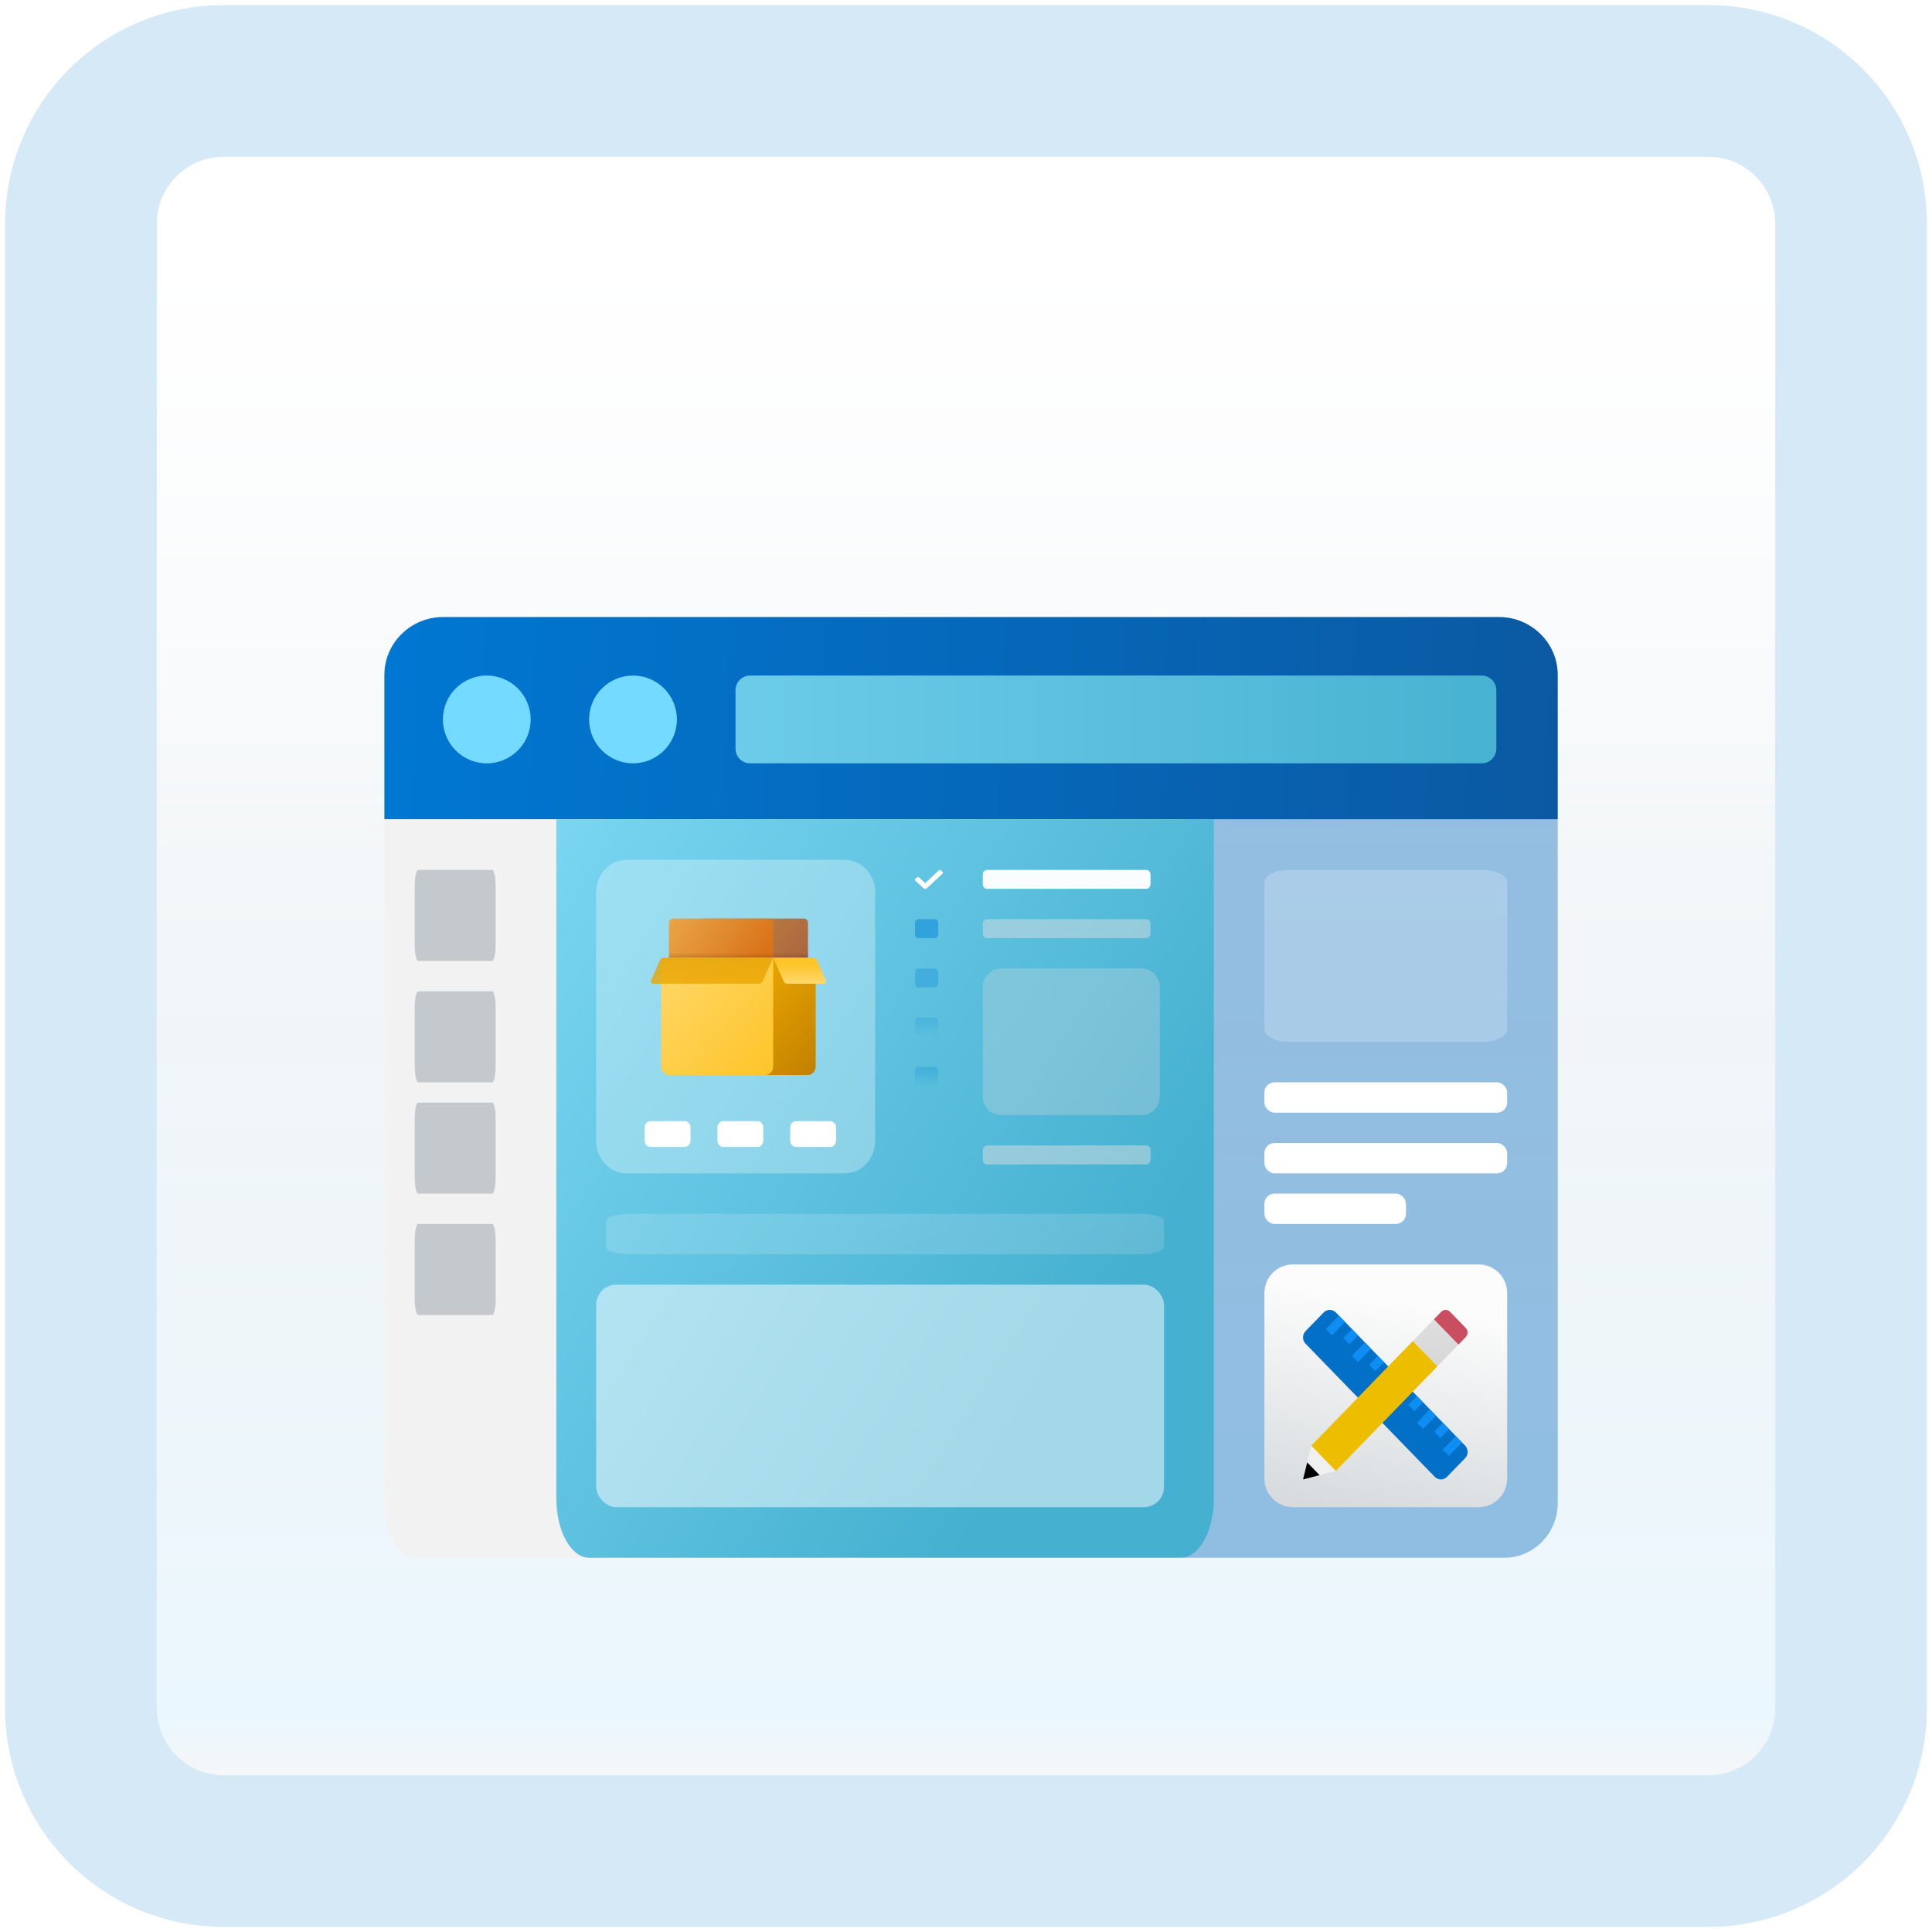 <svg width="191" height="191" viewBox="0 0 191 191" fill="none" xmlns="http://www.w3.org/2000/svg">
<path d="M169.887 13H23.113C15.319 13 9 19.319 9 27.113V173.887C9 181.681 15.319 188 23.113 188H169.887C177.681 188 184 181.681 184 173.887V27.113C184 19.319 177.681 13 169.887 13Z" fill="url(#paint0_linear_5_120)" fill-opacity="0.2"/>
<path d="M168.887 8H22.113C14.319 8 8 14.319 8 22.113V168.887C8 176.681 14.319 183 22.113 183H168.887C176.681 183 183 176.681 183 168.887V22.113C183 14.319 176.681 8 168.887 8Z" fill="url(#paint1_linear_5_120)" stroke="#D5EAF6" stroke-width="15" stroke-linecap="round"/>
<g filter="url(#filter0_ddd_5_120)">
<path d="M117 142L148.714 142C151.635 142 154 139.58 154 136.593L154 69L117 69L117 142Z" fill="#3586CB" fill-opacity="0.5"/>
<path d="M146.157 136.697H127.822C126.263 136.697 125 135.448 125 133.908V115.789C125 114.249 126.263 113 127.822 113H146.157C147.716 113 148.979 114.249 148.979 115.789V133.91C148.979 135.448 147.716 136.697 146.157 136.697Z" fill="black" fill-opacity="0.1"/>
<path d="M146.176 137H127.824C126.264 137 125 135.735 125 134.175V115.824C125 114.265 126.264 113 127.824 113H146.176C147.735 113 149 114.265 149 115.824V134.177C149 135.735 147.735 137 146.176 137Z" fill="url(#paint2_linear_5_120)"/>
<path d="M144.84 130.914L132.067 117.754C131.733 117.41 131.191 117.41 130.857 117.754L129.07 119.594C128.736 119.939 128.736 120.497 129.07 120.842L141.842 134.001C142.177 134.346 142.719 134.346 143.054 134.001L144.84 132.161C145.175 131.817 145.175 131.258 144.84 130.914Z" fill="#0370C8"/>
<path d="M144.912 119.29L143.349 117.68C143.111 117.434 142.724 117.434 142.486 117.68L141.75 118.439L144.176 120.937L144.912 120.179C145.15 119.933 145.15 119.536 144.912 119.29Z" fill="#C94F60"/>
<path d="M129.635 130.921L128.819 134.261L132.061 133.42L132.401 130.522L129.635 130.921Z" fill="#F0F0F0"/>
<path d="M142.107 123.069L132.062 133.419L129.636 130.92L139.681 120.569L142.107 123.069Z" fill="#EDBE00"/>
<path d="M139.68 120.57L141.749 118.437L144.176 120.936L142.107 123.069L139.68 120.57Z" fill="url(#paint3_linear_5_120)"/>
<path d="M129.232 132.572L128.819 134.26L130.458 133.835L129.232 132.572Z" fill="black"/>
<path d="M142.647 128.655L141.791 129.536L142.396 130.161L143.253 129.278L142.647 128.655Z" fill="#0E8DF2"/>
<path d="M143.932 129.978L142.647 131.302L143.253 131.925L144.538 130.601L143.932 129.978Z" fill="#0E8DF2"/>
<path d="M140.078 126.007L139.221 126.889L139.827 127.513L140.683 126.631L140.078 126.007Z" fill="#0E8DF2"/>
<path d="M141.363 127.331L140.078 128.655L140.684 129.278L141.968 127.954L141.363 127.331Z" fill="#0E8DF2"/>
<path d="M134.94 120.713L133.655 122.037L134.26 122.66L135.545 121.336L134.94 120.713Z" fill="#0E8DF2"/>
<path d="M136.224 122.037L135.368 122.919L135.973 123.543L136.83 122.661L136.224 122.037Z" fill="#0E8DF2"/>
<path d="M132.37 118.066L131.086 119.39L131.691 120.013L132.976 118.69L132.37 118.066Z" fill="#0E8DF2"/>
<path d="M133.655 119.39L132.798 120.272L133.404 120.896L134.26 120.014L133.655 119.39Z" fill="#0E8DF2"/>
<path d="M154 54.714V69H38V54.714C38 51.572 40.61 49 43.8 49H148.201C151.391 49 154 51.572 154 54.714Z" fill="url(#paint4_linear_5_120)"/>
<path d="M74.161 63.464H146.482C147.281 63.464 147.929 62.816 147.929 62.018V56.232C147.929 55.434 147.281 54.786 146.482 54.786H74.161C73.362 54.786 72.714 55.434 72.714 56.232V62.018C72.714 62.816 73.362 63.464 74.161 63.464Z" fill="url(#paint5_linear_5_120)"/>
<path d="M48.125 63.464C50.522 63.464 52.464 61.522 52.464 59.125C52.464 56.729 50.522 54.786 48.125 54.786C45.729 54.786 43.786 56.729 43.786 59.125C43.786 61.522 45.729 63.464 48.125 63.464Z" fill="url(#paint6_linear_5_120)"/>
<path d="M62.58 63.464C64.977 63.464 66.919 61.522 66.919 59.125C66.919 56.729 64.977 54.786 62.58 54.786C60.184 54.786 58.241 56.729 58.241 59.125C58.241 61.522 60.184 63.464 62.58 63.464Z" fill="url(#paint7_linear_5_120)"/>
<path d="M125 75.244C125 74.557 126.075 74 127.4 74H146.6C147.925 74 149 74.557 149 75.244V89.756C149 90.443 147.925 91 146.6 91H127.4C126.075 91 125 90.443 125 89.756V75.244Z" fill="white" fill-opacity="0.2"/>
<path d="M59 142L41 142C39.343 142 38 139.58 38 136.593L38 69L59 69L59 142Z" fill="#F2F2F2"/>
<rect x="125" y="95" width="24" height="3" rx="1" fill="white"/>
<rect x="125" y="101" width="24" height="3" rx="1" fill="white"/>
<rect x="125" y="106" width="14" height="3" rx="1" fill="white"/>
<path d="M41 75.637C41 74.733 41.152 74 41.34 74H48.66C48.848 74 49 74.733 49 75.637V81.364C49 82.267 48.848 83 48.66 83H41.34C41.152 83 41 82.267 41 81.364V75.637Z" fill="#0E2739" fill-opacity="0.2"/>
<path d="M41 87.637C41 86.733 41.152 86 41.34 86H48.66C48.848 86 49 86.733 49 87.637V93.364C49 94.267 48.848 95 48.66 95H41.34C41.152 95 41 94.267 41 93.364V87.637Z" fill="#0E2739" fill-opacity="0.2"/>
<path d="M41 98.637C41 97.733 41.152 97 41.34 97H48.66C48.848 97 49 97.733 49 98.637V104.364C49 105.267 48.848 106 48.66 106H41.34C41.152 106 41 105.267 41 104.364V98.637Z" fill="#0E2739" fill-opacity="0.2"/>
<path d="M41 110.637C41 109.733 41.152 109 41.34 109H48.66C48.848 109 49 109.733 49 110.637V116.364C49 117.267 48.848 118 48.66 118H41.34C41.152 118 41 117.267 41 116.364V110.637Z" fill="#0E2739" fill-opacity="0.2"/>
<path d="M55 136.161V69H120V136.161C120 139.373 118.538 142 116.75 142H58.25C56.462 142 55 139.373 55 136.161Z" fill="url(#paint8_linear_5_120)"/>
<path d="M59.924 108.727C59.924 108.326 60.975 108 62.271 108H112.729C114.025 108 115.076 108.326 115.076 108.727V111.273C115.076 111.674 114.025 112 112.729 112H62.271C60.975 112 59.924 111.674 59.924 111.273V108.727Z" fill="url(#paint9_linear_5_120)" fill-opacity="0.2"/>
<path d="M83.49 73H61.965C60.294 73 58.939 74.428 58.939 76.189V100.811C58.939 102.572 60.294 104 61.965 104H83.49C85.16 104 86.515 102.572 86.515 100.811V76.189C86.515 74.428 85.16 73 83.49 73Z" fill="white" fill-opacity="0.3"/>
<path d="M79.876 83.535H69.564V78.812H79.494C79.705 78.812 79.876 79.005 79.876 79.242V83.535Z" fill="url(#paint10_linear_5_120)" fill-opacity="0.8"/>
<path d="M76.057 83.535H66.508C66.297 83.535 66.126 83.343 66.126 83.106V79.242C66.126 79.005 66.297 78.812 66.508 78.812H76.057C76.268 78.812 76.439 79.005 76.439 79.242V83.106C76.439 83.343 76.268 83.535 76.057 83.535Z" fill="url(#paint11_linear_5_120)"/>
<path opacity="0.05" d="M79.876 82.247H66.126V83.106C66.126 83.343 66.297 83.535 66.508 83.535H69.564H76.057H79.876V82.247Z" fill="black"/>
<path opacity="0.07" d="M79.876 82.462H66.126V83.106C66.126 83.343 66.297 83.536 66.508 83.536H69.564H76.057H79.876V82.462Z" fill="black"/>
<path d="M79.876 94.27H75.675V82.677H80.258C80.469 82.677 80.64 82.869 80.64 83.106V93.411C80.64 93.885 80.298 94.27 79.876 94.27Z" fill="url(#paint12_linear_5_120)"/>
<path d="M75.675 94.27H66.126C65.704 94.27 65.363 93.885 65.363 93.411V83.106C65.363 82.869 65.534 82.677 65.745 82.677H76.439V93.411C76.439 93.885 76.097 94.27 75.675 94.27Z" fill="url(#paint13_linear_5_120)"/>
<path d="M76.439 82.677H65.599C65.454 82.677 65.322 82.769 65.257 82.914L64.355 84.942C64.292 85.085 64.384 85.253 64.526 85.253H75.057C75.202 85.253 75.334 85.161 75.398 85.016L76.439 82.677Z" fill="url(#paint14_linear_5_120)" fill-opacity="0.8"/>
<path d="M76.439 82.677H80.404C80.549 82.677 80.681 82.769 80.746 82.914L81.648 84.942C81.711 85.085 81.619 85.253 81.477 85.253H77.821C77.676 85.253 77.544 85.161 77.479 85.016L76.439 82.677Z" fill="url(#paint15_linear_5_120)"/>
<path d="M78.689 98.834H82.085C82.398 98.834 82.651 99.12 82.651 99.473V100.751C82.651 101.103 82.398 101.39 82.085 101.39H78.689C78.376 101.39 78.123 101.103 78.123 100.751V99.473C78.123 99.12 78.376 98.834 78.689 98.834Z" fill="white"/>
<path d="M71.495 98.834H74.891C75.204 98.834 75.457 99.12 75.457 99.473V100.751C75.457 101.103 75.204 101.39 74.891 101.39H71.495C71.182 101.39 70.929 101.103 70.929 100.751V99.473C70.929 99.12 71.182 98.834 71.495 98.834Z" fill="white"/>
<path d="M64.301 98.834H67.698C68.01 98.834 68.264 99.12 68.264 99.473V100.751C68.264 101.103 68.01 101.39 67.698 101.39H64.301C63.989 101.39 63.735 101.103 63.735 100.751V99.473C63.735 99.12 63.989 98.834 64.301 98.834Z" fill="white"/>
<path d="M97.573 74H113.327C113.556 74 113.742 74.21 113.742 74.468V75.403C113.742 75.662 113.556 75.871 113.327 75.871H97.573C97.344 75.871 97.158 75.662 97.158 75.403V74.468C97.158 74.21 97.344 74 97.573 74Z" fill="#F9FDFF"/>
<path d="M97.573 78.871H113.327C113.556 78.871 113.742 79.081 113.742 79.339V80.274C113.742 80.532 113.556 80.742 113.327 80.742H97.573C97.344 80.742 97.158 80.532 97.158 80.274V79.339C97.158 79.081 97.344 78.871 97.573 78.871Z" fill="#DADFE1" fill-opacity="0.5"/>
<path d="M90.743 78.871H92.47C92.629 78.871 92.758 79.081 92.758 79.339V80.274C92.758 80.532 92.629 80.742 92.47 80.742H90.743C90.584 80.742 90.454 80.532 90.454 80.274V79.339C90.454 79.081 90.584 78.871 90.743 78.871Z" fill="#0782D8" fill-opacity="0.5"/>
<path d="M90.743 83.742H92.47C92.629 83.742 92.758 83.951 92.758 84.21V85.145C92.758 85.403 92.629 85.613 92.47 85.613H90.743C90.584 85.613 90.454 85.403 90.454 85.145V84.21C90.454 83.951 90.584 83.742 90.743 83.742Z" fill="#0782D8" fill-opacity="0.3"/>
<path d="M90.743 88.613H92.47C92.629 88.613 92.758 88.822 92.758 89.08V90.016C92.758 90.274 92.629 90.484 92.47 90.484H90.743C90.584 90.484 90.454 90.274 90.454 90.016V89.08C90.454 88.822 90.584 88.613 90.743 88.613Z" fill="url(#paint16_linear_5_120)" fill-opacity="0.5"/>
<path d="M90.743 93.484H92.47C92.629 93.484 92.758 93.694 92.758 93.952V94.887C92.758 95.145 92.629 95.355 92.47 95.355H90.743C90.584 95.355 90.454 95.145 90.454 94.887V93.952C90.454 93.694 90.584 93.484 90.743 93.484Z" fill="url(#paint17_linear_5_120)" fill-opacity="0.5"/>
<path d="M97.573 101.242H113.327C113.556 101.242 113.742 101.451 113.742 101.71V102.645C113.742 102.903 113.556 103.113 113.327 103.113H97.573C97.344 103.113 97.158 102.903 97.158 102.645V101.71C97.158 101.451 97.344 101.242 97.573 101.242Z" fill="#DADFE1" fill-opacity="0.5"/>
<path d="M91.284 75.802L90.491 75.064C90.442 75.018 90.442 74.944 90.491 74.898L90.67 74.732C90.719 74.686 90.798 74.686 90.847 74.732L91.463 75.305L92.825 74.034C92.874 73.989 92.954 73.989 93.004 74.034L93.182 74.2C93.231 74.246 93.231 74.32 93.182 74.366L91.64 75.802C91.542 75.894 91.382 75.894 91.284 75.802Z" fill="white" fill-opacity="0.99"/>
<path d="M112.843 83.742H98.978C97.973 83.742 97.158 84.569 97.158 85.59V96.394C97.158 97.415 97.973 98.242 98.978 98.242H112.843C113.848 98.242 114.663 97.415 114.663 96.394V85.59C114.663 84.569 113.848 83.742 112.843 83.742Z" fill="#D9D9D9" fill-opacity="0.3"/>
<rect x="58.939" y="115" width="56.136" height="22" rx="2" fill="white" fill-opacity="0.5"/>
</g>
<defs>
<filter id="filter0_ddd_5_120" x="34" y="49" width="124" height="101" filterUnits="userSpaceOnUse" color-interpolation-filters="sRGB">
<feFlood flood-opacity="0" result="BackgroundImageFix"/>
<feColorMatrix in="SourceAlpha" type="matrix" values="0 0 0 0 0 0 0 0 0 0 0 0 0 0 0 0 0 0 127 0" result="hardAlpha"/>
<feOffset dy="4"/>
<feGaussianBlur stdDeviation="2"/>
<feComposite in2="hardAlpha" operator="out"/>
<feColorMatrix type="matrix" values="0 0 0 0 1 0 0 0 0 1 0 0 0 0 1 0 0 0 0.25 0"/>
<feBlend mode="normal" in2="BackgroundImageFix" result="effect1_dropShadow_5_120"/>
<feColorMatrix in="SourceAlpha" type="matrix" values="0 0 0 0 0 0 0 0 0 0 0 0 0 0 0 0 0 0 127 0" result="hardAlpha"/>
<feOffset dy="4"/>
<feGaussianBlur stdDeviation="2"/>
<feComposite in2="hardAlpha" operator="out"/>
<feColorMatrix type="matrix" values="0 0 0 0 1 0 0 0 0 1 0 0 0 0 1 0 0 0 0.25 0"/>
<feBlend mode="normal" in2="effect1_dropShadow_5_120" result="effect2_dropShadow_5_120"/>
<feColorMatrix in="SourceAlpha" type="matrix" values="0 0 0 0 0 0 0 0 0 0 0 0 0 0 0 0 0 0 127 0" result="hardAlpha"/>
<feOffset dy="4"/>
<feGaussianBlur stdDeviation="2"/>
<feComposite in2="hardAlpha" operator="out"/>
<feColorMatrix type="matrix" values="0 0 0 0 0 0 0 0 0 0 0 0 0 0 0 0 0 0 0.25 0"/>
<feBlend mode="normal" in2="effect2_dropShadow_5_120" result="effect3_dropShadow_5_120"/>
<feBlend mode="normal" in="SourceGraphic" in2="effect3_dropShadow_5_120" result="shape"/>
</filter>
<linearGradient id="paint0_linear_5_120" x1="96.5" y1="21.468" x2="96.5" y2="179.532" gradientUnits="userSpaceOnUse">
<stop stop-color="white"/>
<stop offset="0.472" stop-color="#0D5176" stop-opacity="0.528"/>
<stop offset="0.941" stop-color="#12A6F7" stop-opacity="0.465"/>
<stop offset="1" stop-opacity="0"/>
</linearGradient>
<linearGradient id="paint1_linear_5_120" x1="95.5" y1="8" x2="95.5" y2="183" gradientUnits="userSpaceOnUse">
<stop stop-color="white"/>
<stop offset="1" stop-color="white" stop-opacity="0"/>
</linearGradient>
<linearGradient id="paint2_linear_5_120" x1="138.478" y1="116.62" x2="132.739" y2="149.173" gradientUnits="userSpaceOnUse">
<stop stop-color="#FCFCFC"/>
<stop offset="1" stop-color="#C3C9CD"/>
</linearGradient>
<linearGradient id="paint3_linear_5_120" x1="141.927" y1="118.596" x2="141.927" y2="123.196" gradientUnits="userSpaceOnUse">
<stop stop-color="#DEDEDE"/>
<stop offset="1" stop-color="#D6D6D6"/>
</linearGradient>
<linearGradient id="paint4_linear_5_120" x1="39.781" y1="45.617" x2="155.274" y2="50.831" gradientUnits="userSpaceOnUse">
<stop stop-color="#0077D2"/>
<stop offset="1" stop-color="#0B59A2"/>
</linearGradient>
<linearGradient id="paint5_linear_5_120" x1="38" y1="95.286" x2="153.714" y2="95.286" gradientUnits="userSpaceOnUse">
<stop stop-color="#7DD8F3"/>
<stop offset="1" stop-color="#45B0D0"/>
</linearGradient>
<linearGradient id="paint6_linear_5_120" x1="66.967" y1="61.837" x2="102.756" y2="126.548" gradientUnits="userSpaceOnUse">
<stop stop-color="#75DAFF"/>
<stop offset="1" stop-color="#49BEF1"/>
</linearGradient>
<linearGradient id="paint7_linear_5_120" x1="66.967" y1="61.837" x2="102.756" y2="126.548" gradientUnits="userSpaceOnUse">
<stop stop-color="#75DAFF"/>
<stop offset="1" stop-color="#49BEF1"/>
</linearGradient>
<linearGradient id="paint8_linear_5_120" x1="70.405" y1="35.826" x2="135.777" y2="76.938" gradientUnits="userSpaceOnUse">
<stop stop-color="#7DD8F3"/>
<stop offset="1" stop-color="#45B0D0"/>
</linearGradient>
<linearGradient id="paint9_linear_5_120" x1="111.002" y1="124.606" x2="104.213" y2="102.791" gradientUnits="userSpaceOnUse">
<stop stop-color="#C3CDD4"/>
<stop offset="1" stop-color="white" stop-opacity="0.78"/>
</linearGradient>
<linearGradient id="paint10_linear_5_120" x1="73.201" y1="79.597" x2="79.659" y2="85.325" gradientUnits="userSpaceOnUse">
<stop stop-color="#C26715"/>
<stop offset="0.508" stop-color="#B85515"/>
<stop offset="1" stop-color="#AD3F16"/>
</linearGradient>
<linearGradient id="paint11_linear_5_120" x1="66.62" y1="77.086" x2="75.196" y2="83.035" gradientUnits="userSpaceOnUse">
<stop stop-color="#EBA84B"/>
<stop offset="1" stop-color="#D97218"/>
</linearGradient>
<linearGradient id="paint12_linear_5_120" x1="74.351" y1="84.195" x2="82.445" y2="91.608" gradientUnits="userSpaceOnUse">
<stop stop-color="#EBA600"/>
<stop offset="1" stop-color="#C28200"/>
</linearGradient>
<linearGradient id="paint13_linear_5_120" x1="65.904" y1="82.434" x2="77.146" y2="92.731" gradientUnits="userSpaceOnUse">
<stop stop-color="#FFD869"/>
<stop offset="1" stop-color="#FEC52B"/>
</linearGradient>
<linearGradient id="paint14_linear_5_120" x1="70.387" y1="85.141" x2="70.387" y2="71.526" gradientUnits="userSpaceOnUse">
<stop stop-color="#EBA600"/>
<stop offset="1" stop-color="#C28200"/>
</linearGradient>
<linearGradient id="paint15_linear_5_120" x1="79.053" y1="85.137" x2="79.053" y2="83.352" gradientUnits="userSpaceOnUse">
<stop stop-color="#FFD869"/>
<stop offset="1" stop-color="#FEC52B"/>
</linearGradient>
<linearGradient id="paint16_linear_5_120" x1="91.606" y1="88.613" x2="91.606" y2="90.484" gradientUnits="userSpaceOnUse">
<stop stop-color="#0782D8" stop-opacity="0.42"/>
<stop offset="1" stop-color="#0782D8" stop-opacity="0"/>
</linearGradient>
<linearGradient id="paint17_linear_5_120" x1="91.606" y1="93.484" x2="91.606" y2="95.355" gradientUnits="userSpaceOnUse">
<stop stop-color="#0782D8" stop-opacity="0.56"/>
<stop offset="1" stop-color="#0782D8" stop-opacity="0"/>
</linearGradient>
</defs>
</svg>
